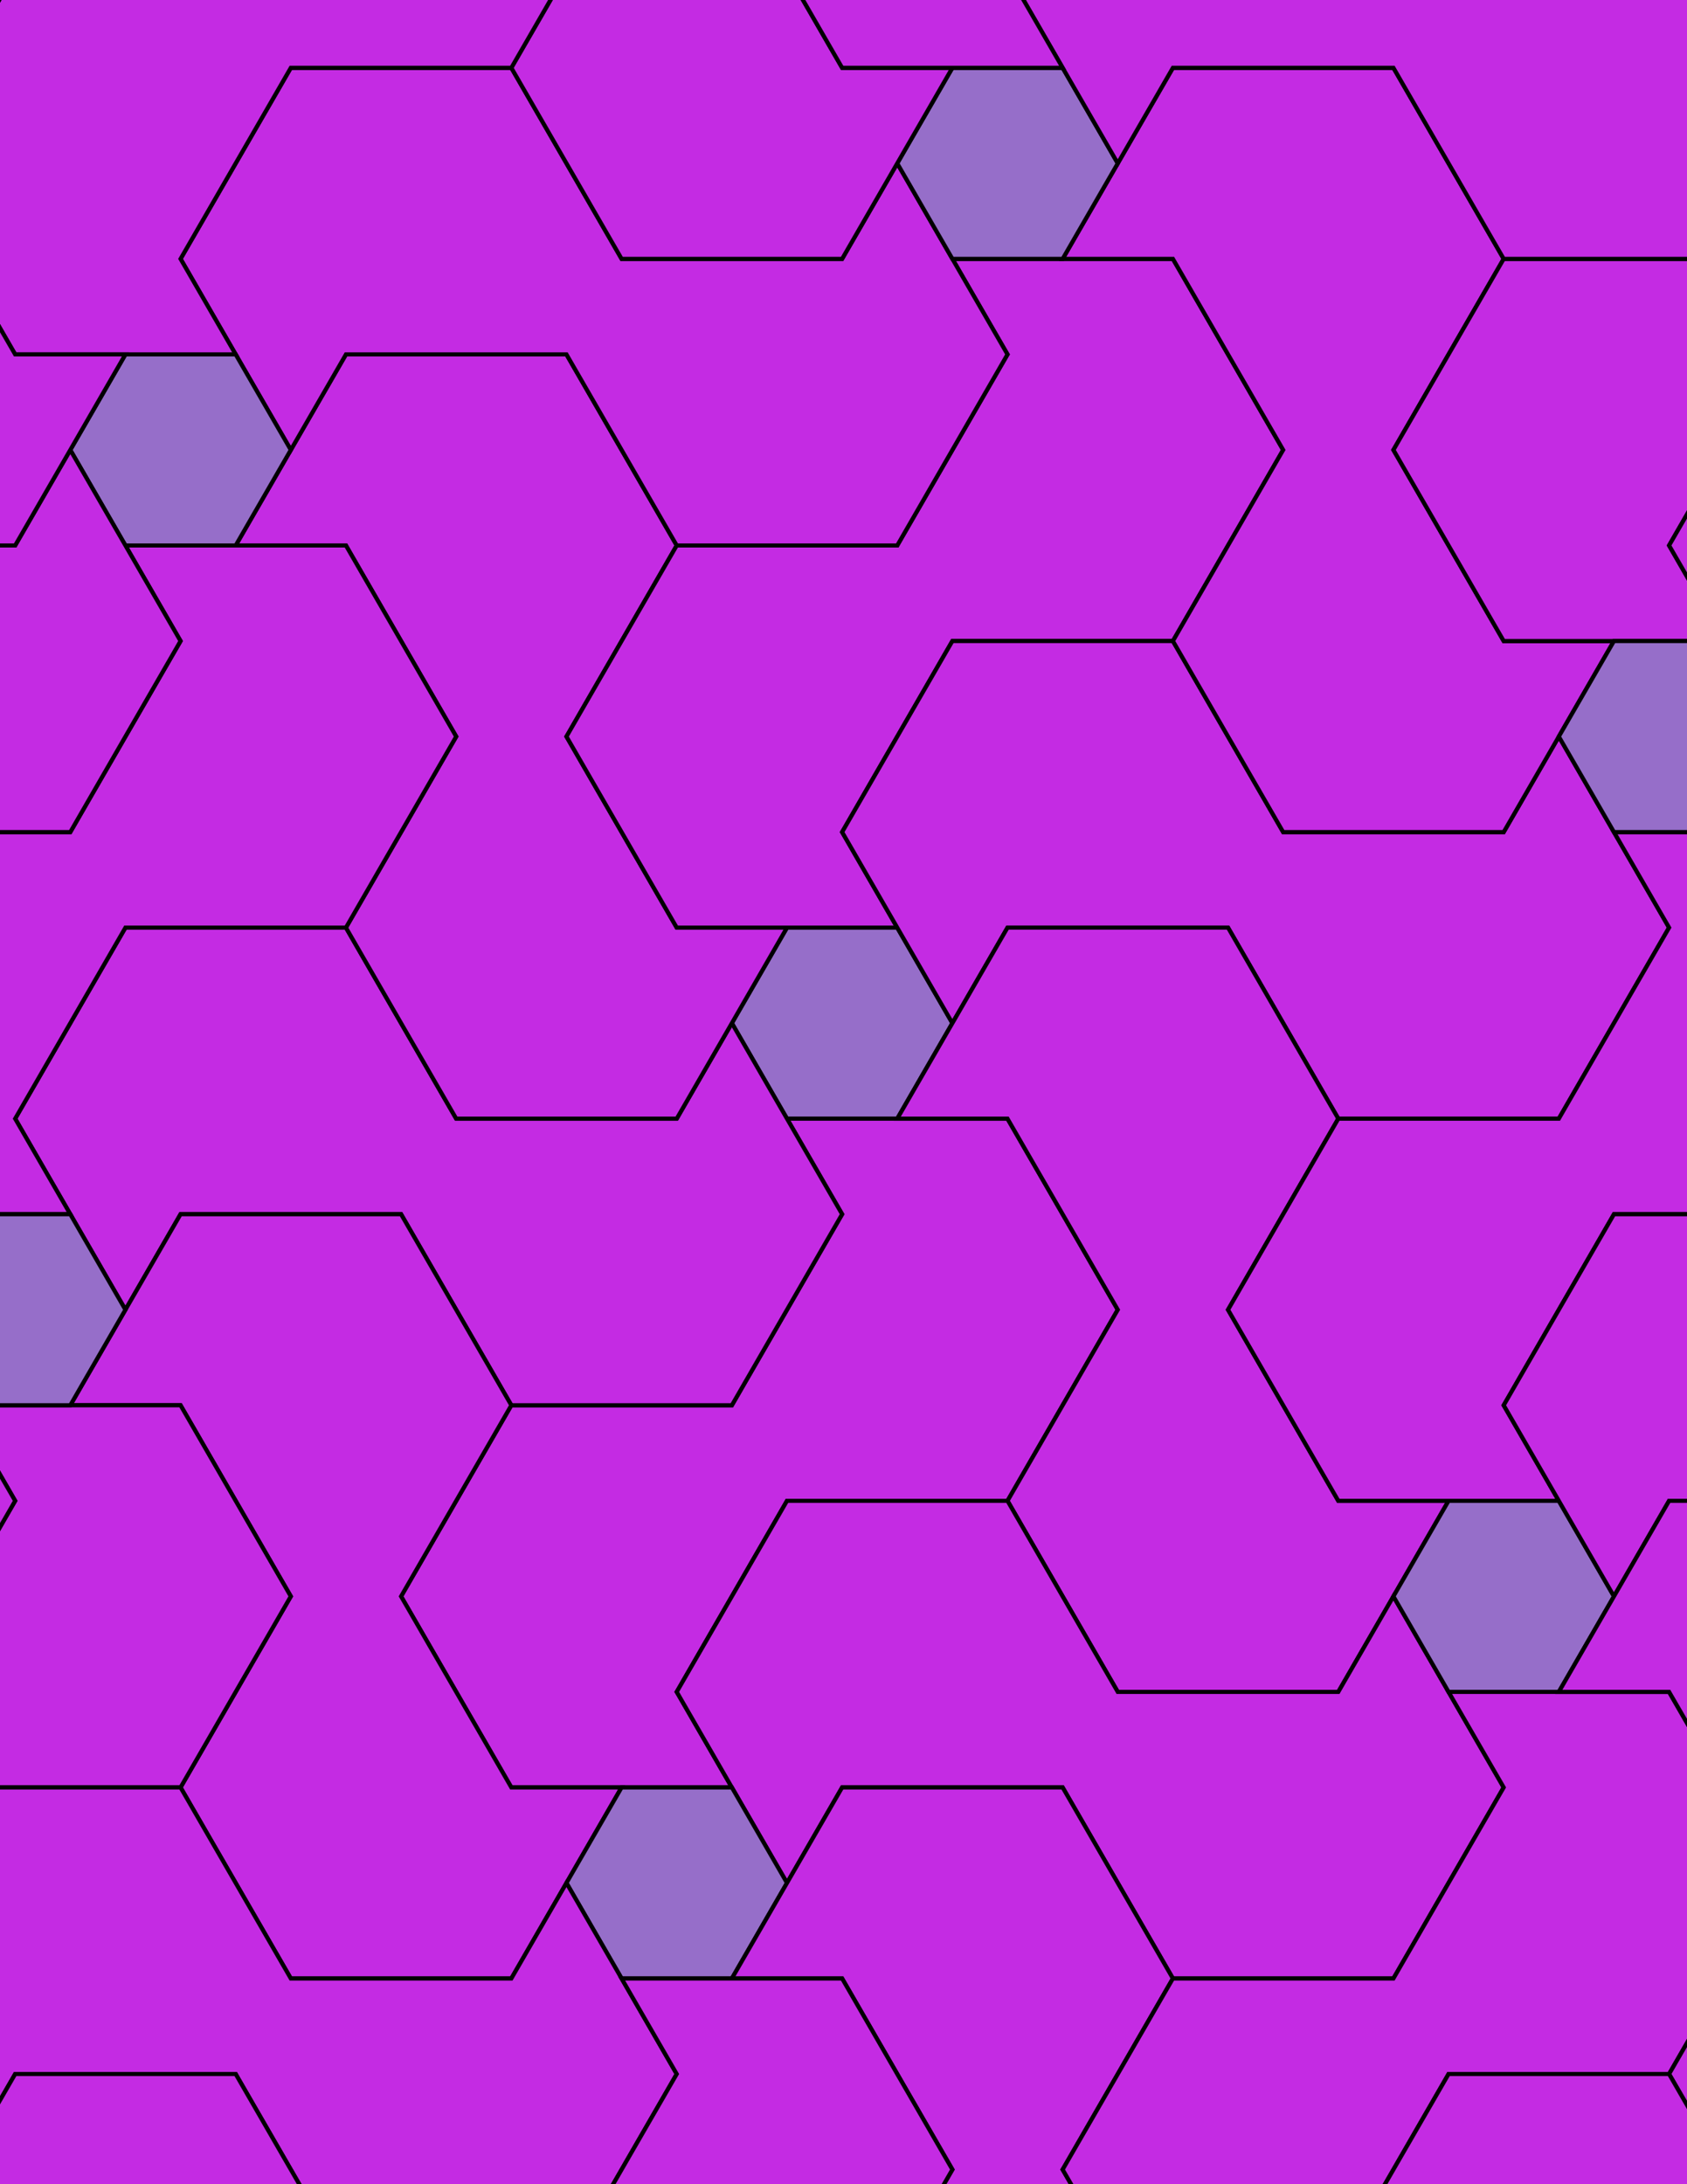 <svg xmlns="http://www.w3.org/2000/svg" xmlns:xlink="http://www.w3.org/1999/xlink" xmlns:inkscape="http://www.inkscape.org/namespaces/inkscape" version="1.1" width="612" height="792" viewBox="0 0 612 792">
<path transform="matrix(.1,0,0,-.1,0,792)" d="M3455 4210 3255 4556.4H2855L2655 4210 2855 3863.6H3255" fill="#966ec9"/>
<path transform="matrix(.1,0,0,-.1,0,792)" stroke-width="15" stroke-linecap="butt" stroke-miterlimit="10" stroke-linejoin="miter" fill="none" stroke="#000000" d="M3455 4210 3255 4556.4H2855L2655 4210 2855 3863.6H3255Z"/>
<path transform="matrix(.1,0,0,-.1,0,792)" d="M2855 3863.6 3055 3517.2 2655 2824.4H1855L1455 2131.5 1855 1438.7H2255 2655L2455 1785.1 2855 2477.9H3655L4055 3170.8 3655 3863.6H3255" fill="#c42be3"/>
<path transform="matrix(.1,0,0,-.1,0,792)" stroke-width="15" stroke-linecap="butt" stroke-miterlimit="10" stroke-linejoin="miter" fill="none" stroke="#000000" d="M2855 3863.6 3055 3517.2 2655 2824.4H1855L1455 2131.5 1855 1438.7H2255 2655L2455 1785.1 2855 2477.9H3655L4055 3170.8 3655 3863.6H3255Z"/>
<path transform="matrix(.1,0,0,-.1,0,792)" d="M2855 3863.6 2655 4210 2455 3863.6H1655L1255 4556.4H455L55 3863.6 255 3517.2 455 3170.8 655 3517.2H1455L1855 2824.4H2655L3055 3517.2" fill="#c42be3"/>
<path transform="matrix(.1,0,0,-.1,0,792)" stroke-width="15" stroke-linecap="butt" stroke-miterlimit="10" stroke-linejoin="miter" fill="none" stroke="#000000" d="M2855 3863.6 2655 4210 2455 3863.6H1655L1255 4556.4H455L55 3863.6 255 3517.2 455 3170.8 655 3517.2H1455L1855 2824.4H2655L3055 3517.2Z"/>
<path transform="matrix(.1,0,0,-.1,0,792)" d="M2855 4556.4H2455L2055 5249.2 2455 5942.1 2055 6634.9H1255L1055 6288.5 855 5942.1H1255L1655 5249.2 1255 4556.4 1655 3863.6H2455L2655 4210" fill="#c42be3"/>
<path transform="matrix(.1,0,0,-.1,0,792)" stroke-width="15" stroke-linecap="butt" stroke-miterlimit="10" stroke-linejoin="miter" fill="none" stroke="#000000" d="M2855 4556.4H2455L2055 5249.2 2455 5942.1 2055 6634.9H1255L1055 6288.5 855 5942.1H1255L1655 5249.2 1255 4556.4 1655 3863.6H2455L2655 4210Z"/>
<path transform="matrix(.1,0,0,-.1,0,792)" d="M2855 4556.4H3255L3055 4902.8 3455 5595.6H4255L4655 6288.5 4255 6981.3H3855 3455L3655 6634.9 3255 5942.1H2455L2055 5249.2 2455 4556.4" fill="#c42be3"/>
<path transform="matrix(.1,0,0,-.1,0,792)" stroke-width="15" stroke-linecap="butt" stroke-miterlimit="10" stroke-linejoin="miter" fill="none" stroke="#000000" d="M2855 4556.4H3255L3055 4902.8 3455 5595.6H4255L4655 6288.5 4255 6981.3H3855 3455L3655 6634.9 3255 5942.1H2455L2055 5249.2 2455 4556.4Z"/>
<path transform="matrix(.1,0,0,-.1,0,792)" d="M3255 4556.4 3455 4210 3655 4556.4H4455L4855 3863.6H5655L6055 4556.4 5855 4902.8 5655 5249.2 5455 4902.8H4655L4255 5595.6H3455L3055 4902.8" fill="#c42be3"/>
<path transform="matrix(.1,0,0,-.1,0,792)" stroke-width="15" stroke-linecap="butt" stroke-miterlimit="10" stroke-linejoin="miter" fill="none" stroke="#000000" d="M3255 4556.4 3455 4210 3655 4556.4H4455L4855 3863.6H5655L6055 4556.4 5855 4902.8 5655 5249.2 5455 4902.8H4655L4255 5595.6H3455L3055 4902.8Z"/>
<path transform="matrix(.1,0,0,-.1,0,792)" d="M3255 3863.6H3655L4055 3170.8 3655 2477.9 4055 1785.1H4855L5055 2131.5 5255 2477.9H4855L4455 3170.8 4855 3863.6 4455 4556.4H3655L3455 4210" fill="#c42be3"/>
<path transform="matrix(.1,0,0,-.1,0,792)" stroke-width="15" stroke-linecap="butt" stroke-miterlimit="10" stroke-linejoin="miter" fill="none" stroke="#000000" d="M3255 3863.6H3655L4055 3170.8 3655 2477.9 4055 1785.1H4855L5055 2131.5 5255 2477.9H4855L4455 3170.8 4855 3863.6 4455 4556.4H3655L3455 4210Z"/>
<path transform="matrix(.1,0,0,-.1,0,792)" d="M1855 2824.4 1455 3517.2H655L455 3170.8 255 2824.4H655L1055 2131.5 655 1438.7 1055 745.898H1855L2055 1092.3 2255 1438.7H1855L1455 2131.5" fill="#c42be3"/>
<path transform="matrix(.1,0,0,-.1,0,792)" stroke-width="15" stroke-linecap="butt" stroke-miterlimit="10" stroke-linejoin="miter" fill="none" stroke="#000000" d="M1855 2824.4 1455 3517.2H655L455 3170.8 255 2824.4H655L1055 2131.5 655 1438.7 1055 745.898H1855L2055 1092.3 2255 1438.7H1855L1455 2131.5Z"/>
<path transform="matrix(.1,0,0,-.1,0,792)" d="M2855 2477.9 2455 1785.1 2655 1438.7 2855 1092.3 3055 1438.7H3855L4255 745.898H5055L5455 1438.7 5255 1785.1 5055 2131.5 4855 1785.1H4055L3655 2477.9" fill="#c42be3"/>
<path transform="matrix(.1,0,0,-.1,0,792)" stroke-width="15" stroke-linecap="butt" stroke-miterlimit="10" stroke-linejoin="miter" fill="none" stroke="#000000" d="M2855 2477.9 2455 1785.1 2655 1438.7 2855 1092.3 3055 1438.7H3855L4255 745.898H5055L5455 1438.7 5255 1785.1 5055 2131.5 4855 1785.1H4055L3655 2477.9Z"/>
<path transform="matrix(.1,0,0,-.1,0,792)" d="M3255 5942.1 3655 6634.9 3455 6981.3 3255 7327.7 3055 6981.3H2255L1855 7674.1H1055L655 6981.3 855 6634.9 1055 6288.5 1255 6634.9H2055L2455 5942.1" fill="#c42be3"/>
<path transform="matrix(.1,0,0,-.1,0,792)" stroke-width="15" stroke-linecap="butt" stroke-miterlimit="10" stroke-linejoin="miter" fill="none" stroke="#000000" d="M3255 5942.1 3655 6634.9 3455 6981.3 3255 7327.7 3055 6981.3H2255L1855 7674.1H1055L655 6981.3 855 6634.9 1055 6288.5 1255 6634.9H2055L2455 5942.1Z"/>
<path transform="matrix(.1,0,0,-.1,0,792)" d="M4255 5595.6 4655 4902.8H5455L5655 5249.2 5855 5595.6H5455L5055 6288.5 5455 6981.3 5055 7674.1H4255L4055 7327.7 3855 6981.3H4255L4655 6288.5" fill="#c42be3"/>
<path transform="matrix(.1,0,0,-.1,0,792)" stroke-width="15" stroke-linecap="butt" stroke-miterlimit="10" stroke-linejoin="miter" fill="none" stroke="#000000" d="M4255 5595.6 4655 4902.8H5455L5655 5249.2 5855 5595.6H5455L5055 6288.5 5455 6981.3 5055 7674.1H4255L4055 7327.7 3855 6981.3H4255L4655 6288.5Z"/>
<path transform="matrix(.1,0,0,-.1,0,792)" d="M1655 5249.2 1255 5942.1H455L655 5595.6 255 4902.8H-545L-945 4210-545 3517.2H-145 255L55 3863.6 455 4556.4H1255" fill="#c42be3"/>
<path transform="matrix(.1,0,0,-.1,0,792)" stroke-width="15" stroke-linecap="butt" stroke-miterlimit="10" stroke-linejoin="miter" fill="none" stroke="#000000" d="M1655 5249.2 1255 5942.1H455L655 5595.6 255 4902.8H-545L-945 4210-545 3517.2H-145 255L55 3863.6 455 4556.4H1255Z"/>
<path transform="matrix(.1,0,0,-.1,0,792)" d="M4455 3170.8 4855 2477.9H5655L5455 2824.4 5855 3517.2H6655L7055 4210 6655 4902.8H6255 5855L6055 4556.4 5655 3863.6H4855" fill="#c42be3"/>
<path transform="matrix(.1,0,0,-.1,0,792)" stroke-width="15" stroke-linecap="butt" stroke-miterlimit="10" stroke-linejoin="miter" fill="none" stroke="#000000" d="M4455 3170.8 4855 2477.9H5655L5455 2824.4 5855 3517.2H6655L7055 4210 6655 4902.8H6255 5855L6055 4556.4 5655 3863.6H4855Z"/>
<path transform="matrix(.1,0,0,-.1,0,792)" d="M1055 6288.5 855 6634.9H455L255 6288.5 455 5942.1H855" fill="#966ec9"/>
<path transform="matrix(.1,0,0,-.1,0,792)" stroke-width="15" stroke-linecap="butt" stroke-miterlimit="10" stroke-linejoin="miter" fill="none" stroke="#000000" d="M1055 6288.5 855 6634.9H455L255 6288.5 455 5942.1H855Z"/>
<path transform="matrix(.1,0,0,-.1,0,792)" d="M1055 2131.5 655 2824.4H-145L55 2477.9-345 1785.1H-1145L-1545 1092.3-1145 399.5H-745-345L-545 745.898-145 1438.7H655" fill="#c42be3"/>
<path transform="matrix(.1,0,0,-.1,0,792)" stroke-width="15" stroke-linecap="butt" stroke-miterlimit="10" stroke-linejoin="miter" fill="none" stroke="#000000" d="M1055 2131.5 655 2824.4H-145L55 2477.9-345 1785.1H-1145L-1545 1092.3-1145 399.5H-745-345L-545 745.898-145 1438.7H655Z"/>
<path transform="matrix(.1,0,0,-.1,0,792)" d="M2255 1438.7 2055 1092.3 2255 745.898H2655L2855 1092.3 2655 1438.7" fill="#966ec9"/>
<path transform="matrix(.1,0,0,-.1,0,792)" stroke-width="15" stroke-linecap="butt" stroke-miterlimit="10" stroke-linejoin="miter" fill="none" stroke="#000000" d="M2255 1438.7 2055 1092.3 2255 745.898H2655L2855 1092.3 2655 1438.7Z"/>
<path transform="matrix(.1,0,0,-.1,0,792)" d="M3055 1438.7 2855 1092.3 2655 745.898H3055L3455 53.102 3055-639.699 3455-1332.6H4255L4455-986.199 4655-639.699H4255L3855 53.102 4255 745.898 3855 1438.7" fill="#c42be3"/>
<path transform="matrix(.1,0,0,-.1,0,792)" stroke-width="15" stroke-linecap="butt" stroke-miterlimit="10" stroke-linejoin="miter" fill="none" stroke="#000000" d="M3055 1438.7 2855 1092.3 2655 745.898H3055L3455 53.102 3055-639.699 3455-1332.6H4255L4455-986.199 4655-639.699H4255L3855 53.102 4255 745.898 3855 1438.7Z"/>
<path transform="matrix(.1,0,0,-.1,0,792)" d="M3855 6981.3 4055 7327.7 3855 7674.1H3455L3255 7327.7 3455 6981.3" fill="#966ec9"/>
<path transform="matrix(.1,0,0,-.1,0,792)" stroke-width="15" stroke-linecap="butt" stroke-miterlimit="10" stroke-linejoin="miter" fill="none" stroke="#000000" d="M3855 6981.3 4055 7327.7 3855 7674.1H3455L3255 7327.7 3455 6981.3Z"/>
<path transform="matrix(.1,0,0,-.1,0,792)" d="M3055 6981.3 3255 7327.7 3455 7674.1H3055L2655 8366.9 3055 9059.7 2655 9752.6H1855L1655 9406.2 1455 9059.7H1855L2255 8366.9 1855 7674.1 2255 6981.3" fill="#c42be3"/>
<path transform="matrix(.1,0,0,-.1,0,792)" stroke-width="15" stroke-linecap="butt" stroke-miterlimit="10" stroke-linejoin="miter" fill="none" stroke="#000000" d="M3055 6981.3 3255 7327.7 3455 7674.1H3055L2655 8366.9 3055 9059.7 2655 9752.6H1855L1655 9406.2 1455 9059.7H1855L2255 8366.9 1855 7674.1 2255 6981.3Z"/>
<path transform="matrix(.1,0,0,-.1,0,792)" d="M5055 2131.5 5255 1785.1H5655L5855 2131.5 5655 2477.9H5255" fill="#966ec9"/>
<path transform="matrix(.1,0,0,-.1,0,792)" stroke-width="15" stroke-linecap="butt" stroke-miterlimit="10" stroke-linejoin="miter" fill="none" stroke="#000000" d="M5055 2131.5 5255 1785.1H5655L5855 2131.5 5655 2477.9H5255Z"/>
<path transform="matrix(.1,0,0,-.1,0,792)" d="M5055 6288.5 5455 5595.6H6255L6055 5942.1 6455 6634.9H7255L7655 7327.7 7255 8020.5H6855 6455L6655 7674.1 6255 6981.3H5455" fill="#c42be3"/>
<path transform="matrix(.1,0,0,-.1,0,792)" stroke-width="15" stroke-linecap="butt" stroke-miterlimit="10" stroke-linejoin="miter" fill="none" stroke="#000000" d="M5055 6288.5 5455 5595.6H6255L6055 5942.1 6455 6634.9H7255L7655 7327.7 7255 8020.5H6855 6455L6655 7674.1 6255 6981.3H5455Z"/>
<path transform="matrix(.1,0,0,-.1,0,792)" d="M855 6634.9 655 6981.3 1055 7674.1H1855L2255 8366.9 1855 9059.7H1455 1055L1255 8713.3 855 8020.5H55L-345 7327.7 55 6634.9H455" fill="#c42be3"/>
<path transform="matrix(.1,0,0,-.1,0,792)" stroke-width="15" stroke-linecap="butt" stroke-miterlimit="10" stroke-linejoin="miter" fill="none" stroke="#000000" d="M855 6634.9 655 6981.3 1055 7674.1H1855L2255 8366.9 1855 9059.7H1455 1055L1255 8713.3 855 8020.5H55L-345 7327.7 55 6634.9H455Z"/>
<path transform="matrix(.1,0,0,-.1,0,792)" d="M2055 1092.3 1855 745.898H1055L655 1438.7H-145L-545 745.898-345 399.5-145 53.102 55 399.5H855L1255-293.301H2055L2455 399.5 2255 745.898" fill="#c42be3"/>
<path transform="matrix(.1,0,0,-.1,0,792)" stroke-width="15" stroke-linecap="butt" stroke-miterlimit="10" stroke-linejoin="miter" fill="none" stroke="#000000" d="M2055 1092.3 1855 745.898H1055L655 1438.7H-145L-545 745.898-345 399.5-145 53.102 55 399.5H855L1255-293.301H2055L2455 399.5 2255 745.898Z"/>
<path transform="matrix(.1,0,0,-.1,0,792)" d="M4055 7327.7 4255 7674.1H5055L5455 6981.3H6255L6655 7674.1 6455 8020.5 6255 8366.9 6055 8020.5H5255L4855 8713.3H4055L3655 8020.5 3855 7674.1" fill="#c42be3"/>
<path transform="matrix(.1,0,0,-.1,0,792)" stroke-width="15" stroke-linecap="butt" stroke-miterlimit="10" stroke-linejoin="miter" fill="none" stroke="#000000" d="M4055 7327.7 4255 7674.1H5055L5455 6981.3H6255L6655 7674.1 6455 8020.5 6255 8366.9 6055 8020.5H5255L4855 8713.3H4055L3655 8020.5 3855 7674.1Z"/>
<path transform="matrix(.1,0,0,-.1,0,792)" d="M5255 1785.1 5455 1438.7 5055 745.898H4255L3855 53.102 4255-639.699H4655 5055L4855-293.301 5255 399.5H6055L6455 1092.3 6055 1785.1H5655" fill="#c42be3"/>
<path transform="matrix(.1,0,0,-.1,0,792)" stroke-width="15" stroke-linecap="butt" stroke-miterlimit="10" stroke-linejoin="miter" fill="none" stroke="#000000" d="M5255 1785.1 5455 1438.7 5055 745.898H4255L3855 53.102 4255-639.699H4655 5055L4855-293.301 5255 399.5H6055L6455 1092.3 6055 1785.1H5655Z"/>
<path transform="matrix(.1,0,0,-.1,0,792)" d="M655 5595.6 455 5942.1 255 6288.5 55 5942.1H-745L-1145 6634.9H-1945L-2345 5942.1-2145 5595.6-1945 5249.2-1745 5595.6H-945L-545 4902.8H255" fill="#c42be3"/>
<path transform="matrix(.1,0,0,-.1,0,792)" stroke-width="15" stroke-linecap="butt" stroke-miterlimit="10" stroke-linejoin="miter" fill="none" stroke="#000000" d="M655 5595.6 455 5942.1 255 6288.5 55 5942.1H-745L-1145 6634.9H-1945L-2345 5942.1-2145 5595.6-1945 5249.2-1745 5595.6H-945L-545 4902.8H255Z"/>
<path transform="matrix(.1,0,0,-.1,0,792)" d="M5455 2824.4 5655 2477.9 5855 2131.5 6055 2477.9H6855L7255 1785.1H8055L8455 2477.9 8255 2824.4 8055 3170.8 7855 2824.4H7055L6655 3517.2H5855" fill="#c42be3"/>
<path transform="matrix(.1,0,0,-.1,0,792)" stroke-width="15" stroke-linecap="butt" stroke-miterlimit="10" stroke-linejoin="miter" fill="none" stroke="#000000" d="M5455 2824.4 5655 2477.9 5855 2131.5 6055 2477.9H6855L7255 1785.1H8055L8455 2477.9 8255 2824.4 8055 3170.8 7855 2824.4H7055L6655 3517.2H5855Z"/>
<path transform="matrix(.1,0,0,-.1,0,792)" d="M3855 7674.1 3655 8020.5 4055 8713.3H4855L5255 9406.2 4855 10099H4455 4055L4255 9752.6 3855 9059.7H3055L2655 8366.9 3055 7674.1H3455" fill="#c42be3"/>
<path transform="matrix(.1,0,0,-.1,0,792)" stroke-width="15" stroke-linecap="butt" stroke-miterlimit="10" stroke-linejoin="miter" fill="none" stroke="#000000" d="M3855 7674.1 3655 8020.5 4055 8713.3H4855L5255 9406.2 4855 10099H4455 4055L4255 9752.6 3855 9059.7H3055L2655 8366.9 3055 7674.1H3455Z"/>
<path transform="matrix(.1,0,0,-.1,0,792)" d="M2255 745.898 2455 399.5 2055-293.301H1255L855-986.199 1255-1679H1655 2055L1855-1332.6 2255-639.699H3055L3455 53.102 3055 745.898H2655" fill="#c42be3"/>
<path transform="matrix(.1,0,0,-.1,0,792)" stroke-width="15" stroke-linecap="butt" stroke-miterlimit="10" stroke-linejoin="miter" fill="none" stroke="#000000" d="M2255 745.898 2455 399.5 2055-293.301H1255L855-986.199 1255-1679H1655 2055L1855-1332.6 2255-639.699H3055L3455 53.102 3055 745.898H2655Z"/>
<path transform="matrix(.1,0,0,-.1,0,792)" d="M455 6634.9H55L-345 7327.7 55 8020.5-345 8713.3H-1145L-1345 8366.9-1545 8020.5H-1145L-745 7327.7-1145 6634.9-745 5942.1H55L255 6288.5" fill="#c42be3"/>
<path transform="matrix(.1,0,0,-.1,0,792)" stroke-width="15" stroke-linecap="butt" stroke-miterlimit="10" stroke-linejoin="miter" fill="none" stroke="#000000" d="M455 6634.9H55L-345 7327.7 55 8020.5-345 8713.3H-1145L-1345 8366.9-1545 8020.5H-1145L-745 7327.7-1145 6634.9-745 5942.1H55L255 6288.5Z"/>
<path transform="matrix(.1,0,0,-.1,0,792)" d="M455 3170.8 255 3517.2H-145L-345 3170.8-145 2824.4H255" fill="#966ec9"/>
<path transform="matrix(.1,0,0,-.1,0,792)" stroke-width="15" stroke-linecap="butt" stroke-miterlimit="10" stroke-linejoin="miter" fill="none" stroke="#000000" d="M455 3170.8 255 3517.2H-145L-345 3170.8-145 2824.4H255Z"/>
<path transform="matrix(.1,0,0,-.1,0,792)" d="M5655 1785.1H6055L6455 1092.3 6055 399.5 6455-293.301H7255L7455 53.102 7655 399.5H7255L6855 1092.3 7255 1785.1 6855 2477.9H6055L5855 2131.5" fill="#c42be3"/>
<path transform="matrix(.1,0,0,-.1,0,792)" stroke-width="15" stroke-linecap="butt" stroke-miterlimit="10" stroke-linejoin="miter" fill="none" stroke="#000000" d="M5655 1785.1H6055L6455 1092.3 6055 399.5 6455-293.301H7255L7455 53.102 7655 399.5H7255L6855 1092.3 7255 1785.1 6855 2477.9H6055L5855 2131.5Z"/>
<path transform="matrix(.1,0,0,-.1,0,792)" d="M5655 5249.2 5855 4902.8H6255L6455 5249.2 6255 5595.6H5855" fill="#966ec9"/>
<path transform="matrix(.1,0,0,-.1,0,792)" stroke-width="15" stroke-linecap="butt" stroke-miterlimit="10" stroke-linejoin="miter" fill="none" stroke="#000000" d="M5655 5249.2 5855 4902.8H6255L6455 5249.2 6255 5595.6H5855Z"/>
<path transform="matrix(.1,0,0,-.1,0,792)" d="M855 399.5H55L-145 53.102-345-293.301H55L455-986.199 55-1679 455-2371.8H1255L1455-2025.4 1655-1679H1255L855-986.199 1255-293.301" fill="#c42be3"/>
<path transform="matrix(.1,0,0,-.1,0,792)" stroke-width="15" stroke-linecap="butt" stroke-miterlimit="10" stroke-linejoin="miter" fill="none" stroke="#000000" d="M855 399.5H55L-145 53.102-345-293.301H55L455-986.199 55-1679 455-2371.8H1255L1455-2025.4 1655-1679H1255L855-986.199 1255-293.301Z"/>
<path transform="matrix(.1,0,0,-.1,0,792)" d="M5255 399.5 4855-293.301 5055-639.699 5255-986.199 5455-639.699H6255L6655-1332.6H7455L7855-639.699 7655-293.301 7455 53.102 7255-293.301H6455L6055 399.5" fill="#c42be3"/>
<path transform="matrix(.1,0,0,-.1,0,792)" stroke-width="15" stroke-linecap="butt" stroke-miterlimit="10" stroke-linejoin="miter" fill="none" stroke="#000000" d="M5255 399.5 4855-293.301 5055-639.699 5255-986.199 5455-639.699H6255L6655-1332.6H7455L7855-639.699 7655-293.301 7455 53.102 7255-293.301H6455L6055 399.5Z"/>
<path transform="matrix(.1,0,0,-.1,0,792)" d="M55 2477.9-145 2824.4-345 3170.8-545 2824.4H-1345L-1745 3517.2H-2545L-2945 2824.4-2745 2477.9-2545 2131.5-2345 2477.9H-1545L-1145 1785.1H-345" fill="#c42be3"/>
<path transform="matrix(.1,0,0,-.1,0,792)" stroke-width="15" stroke-linecap="butt" stroke-miterlimit="10" stroke-linejoin="miter" fill="none" stroke="#000000" d="M55 2477.9-145 2824.4-345 3170.8-545 2824.4H-1345L-1745 3517.2H-2545L-2945 2824.4-2745 2477.9-2545 2131.5-2345 2477.9H-1545L-1145 1785.1H-345Z"/>
<path transform="matrix(.1,0,0,-.1,0,792)" d="M6055 5942.1 6255 5595.6 6455 5249.2 6655 5595.6H7455L7855 4902.8H8655L9055 5595.6 8855 5942.1 8655 6288.5 8455 5942.1H7655L7255 6634.9H6455" fill="#c42be3"/>
<path transform="matrix(.1,0,0,-.1,0,792)" stroke-width="15" stroke-linecap="butt" stroke-miterlimit="10" stroke-linejoin="miter" fill="none" stroke="#000000" d="M6055 5942.1 6255 5595.6 6455 5249.2 6655 5595.6H7455L7855 4902.8H8655L9055 5595.6 8855 5942.1 8655 6288.5 8455 5942.1H7655L7255 6634.9H6455Z"/>
</svg>
